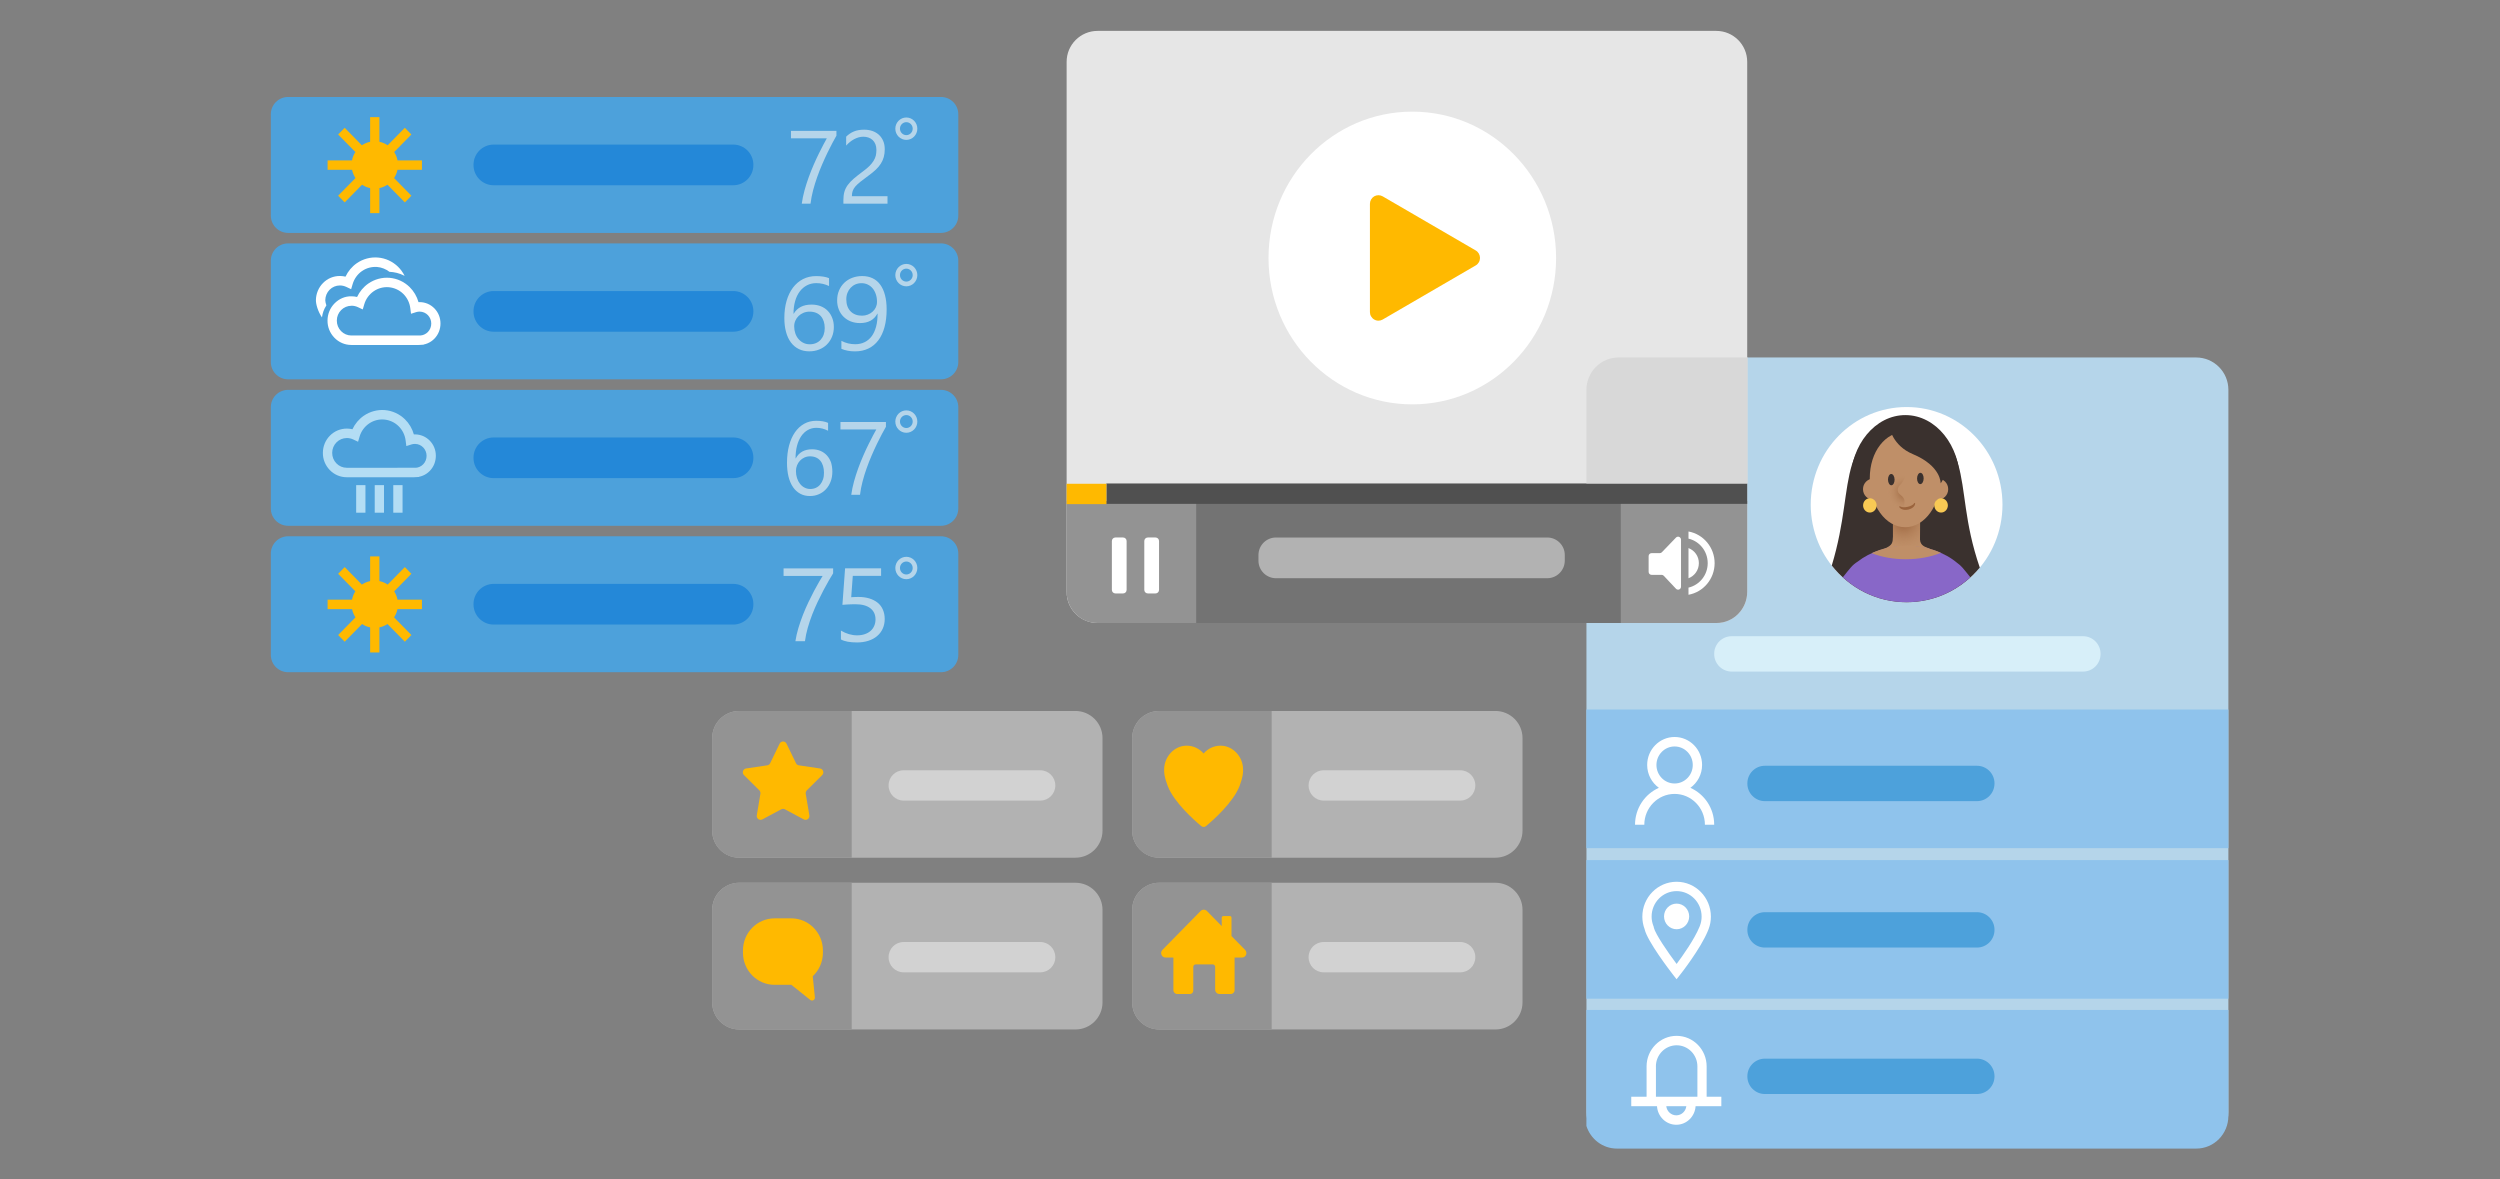 <svg xmlns="http://www.w3.org/2000/svg" xmlns:xlink="http://www.w3.org/1999/xlink" id="Layer_1" x="0px" y="0px" viewBox="0 0 636 300" style="enable-background:new 0 0 636 300;" xml:space="preserve">
<rect x="0" y="0" width="636" height="300" fill="#808080" stroke="none"/>
<style type="text/css">
	.st0{fill:#B5D5EA;}
	.st1{fill:#FFFFFF;}
	.st2{fill:#3A312E;}
	.st3{fill:#BF8F68;}
	.st4{fill:url(#SVGID_1_);}
	.st5{fill:url(#SVGID_2_);}
	.st6{fill:#9B643D;}
	.st7{fill:#F8C954;}
	.st8{fill:#8867C8;}
	.st9{fill:#8FC3EC;}
	.st10{fill:#D7EFF9;}
	.st11{fill:#4DA1DB;}
	.st12{fill:#2488D8;}
	.st13{fill:#FFB900;}
	.st14{fill:#B3DDF4;}
	.st15{fill:#E6E6E6;}
	.st16{fill:#939393;}
	.st17{fill:#737373;}
	.st18{fill:#505050;}
	.st19{fill:#B2B2B2;}
	.st20{fill:#D2D2D2;}
	.st21{fill:#D8D8D8;}
</style>
<g>
	<path class="st0" d="M558.67,291.2H411.81c-4.54,0-8.22-3.68-8.22-8.22V99.16c0-4.54,3.68-8.22,8.22-8.22h146.87   c4.54,0,8.22,3.68,8.22,8.22v183.81C566.9,287.51,563.21,291.2,558.67,291.2z"></path>
	<g>
		<ellipse class="st1" cx="485.04" cy="128.38" rx="24.39" ry="24.83"></ellipse>
		<path class="st2" d="M498.09,117.88c-4.32-14.8-22.23-14.95-26.92,0.21c-2.01,6.5-1.78,14.62-5.17,25.78    c4.47,5.69,11.33,9.34,19.04,9.34c7.47,0,14.15-3.43,18.62-8.81C499.63,132.69,500.12,124.82,498.09,117.88z"></path>
		
			<ellipse transform="matrix(5.744206e-03 -1 1 5.744206e-03 359.298 606.586)" class="st2" cx="484.69" cy="122.61" rx="17" ry="13.93"></ellipse>
		<path class="st3" d="M478.67,127.15h-2.04c-1.48,0-2.68-1.2-2.68-2.68v-0.05c0-1.48,1.2-2.68,2.68-2.68h2.04    c0.76,0,1.38,0.62,1.38,1.38v2.64C480.05,126.53,479.44,127.15,478.67,127.15z"></path>
		<path class="st3" d="M490.9,127.15h2.04c1.48,0,2.68-1.2,2.68-2.68v-0.05c0-1.48-1.2-2.68-2.68-2.68h-2.04    c-0.76,0-1.38,0.62-1.38,1.38v2.64C489.52,126.53,490.14,127.15,490.9,127.15z"></path>
		<path class="st3" d="M488.45,136.61l0.04-7.14h-6.91v7.03c-0.05,1.59-0.2,2.16-1.87,2.95c-2.08,0.99,2.03,3.51,5.22,3.51    c3.19,0,7.47-2.82,5.79-3.44C489.27,138.99,488.3,138.56,488.45,136.61z"></path>
		
			<radialGradient id="SVGID_1_" cx="1708.014" cy="-105.495" r="6.401" gradientTransform="matrix(-1.212 0 0 1.211 2554.403 260.536)" gradientUnits="userSpaceOnUse">
			<stop offset="0" style="stop-color:#9B643D"></stop>
			<stop offset="0.882" style="stop-color:#BA8A63;stop-opacity:0.118"></stop>
			<stop offset="1" style="stop-color:#BF8F68;stop-opacity:0"></stop>
		</radialGradient>
		<rect x="481.54" y="130.39" class="st4" width="6.92" height="10.72"></rect>
		<path class="st3" d="M493.67,121.68c0,6.87-4.03,12.45-9,12.45c-4.97,0-9-5.57-9-12.45c0-6.87,4.03-11.81,9-11.81    C489.64,109.86,493.67,114.8,493.67,121.68z"></path>
		
			<ellipse transform="matrix(0.014 -1 1 0.014 359.877 608.727)" class="st2" cx="488.71" cy="121.82" rx="1.44" ry="0.84"></ellipse>
		<g>
			
				<radialGradient id="SVGID_2_" cx="1941.807" cy="28.646" r="4.146" gradientTransform="matrix(-1.051 0.081 0.084 1.128 2522.935 -64.379)" gradientUnits="userSpaceOnUse">
				<stop offset="3.205128e-04" style="stop-color:#9B643D"></stop>
				<stop offset="0.882" style="stop-color:#BA8A63;stop-opacity:0.118"></stop>
				<stop offset="1" style="stop-color:#BF8F68;stop-opacity:0"></stop>
			</radialGradient>
			<path class="st5" d="M485.28,115.99l-0.22,3.68c-0.16,1.88-1.13,3.17-1.86,3.89c-0.41,0.4-0.6,1.38-0.12,1.96     c0.26,0.32,1.42,1.02,1.42,1.89l-0.11,3.4l-6.8,0.05l0.33-15.1L485.28,115.99z"></path>
		</g>
		<g>
			<path class="st6" d="M483.36,128.81c0.29,0.17,0.61,0.23,0.94,0.24c0.33,0,0.67-0.02,0.99-0.11c0.33-0.06,0.65-0.17,0.95-0.32     c0.29-0.14,0.56-0.32,0.71-0.6l0.01-0.02c0.03-0.06,0.11-0.09,0.18-0.05c0.04,0.02,0.07,0.06,0.07,0.11     c0.02,0.47-0.31,0.85-0.64,1.09c-0.34,0.25-0.73,0.39-1.12,0.5c-0.4,0.07-0.81,0.11-1.23,0.01c-0.4-0.09-0.83-0.29-1.05-0.67     c-0.04-0.06-0.01-0.14,0.05-0.18c0.04-0.02,0.09-0.02,0.13,0L483.36,128.81z"></path>
		</g>
		<path class="st2" d="M480.68,108.82c0,0,0.85,4.58,5.91,6.69c7.31,3.05,7.11,7.45,7.11,7.45s4.13-5.16-0.8-11.99    C487.83,103.97,480.68,108.82,480.68,108.82z"></path>
		
			<ellipse transform="matrix(0.01 -1 1 0.01 360.225 621.3)" class="st7" cx="494.01" cy="128.65" rx="1.82" ry="1.72"></ellipse>
		
			<ellipse transform="matrix(0.01 -1 1 0.01 342.281 603.168)" class="st7" cx="475.88" cy="128.65" rx="1.82" ry="1.72"></ellipse>
		<path class="st8" d="M499.27,144.43c-0.42-0.49-0.9-0.9-1.41-1.26c-3.1-2.61-7.68-4.27-12.81-4.27c-4.92,0-9.34,1.53-12.43,3.96    c-0.67,0.41-1.29,0.93-1.82,1.56c-0.42,0.5-1.13,1.34-1.99,2.45c4.31,3.93,9.99,6.33,16.23,6.33c6.24,0,11.91-2.4,16.22-6.33    C500.4,145.77,499.69,144.93,499.27,144.43z"></path>
		<path class="st3" d="M484.84,142.27c3.3,0,6.37-0.6,8.93-1.63c-2.55-1.16-5.52-1.84-8.71-1.84c-3.27,0-6.32,0.71-8.91,1.93    C478.65,141.71,481.64,142.27,484.84,142.27z"></path>
		
			<ellipse transform="matrix(1 -0.014 0.014 1 -1.702 6.933)" class="st2" cx="481.14" cy="121.82" rx="0.84" ry="1.44"></ellipse>
	</g>
	<path class="st9" d="M403.58,286.44c1.06,3.34,4.13,5.76,7.77,5.76h147.39c4.51,0,8.16-3.72,8.16-8.31v-26.97H403.58V286.44z"></path>
	<rect x="403.58" y="180.5" class="st9" width="163.32" height="35.27"></rect>
	<rect x="403.58" y="218.8" class="st9" width="163.32" height="35.27"></rect>
	<path class="st10" d="M529.92,170.85h-89.37c-2.46,0-4.46-2-4.46-4.46v-0.08c0-2.46,2-4.46,4.46-4.46h89.37   c2.46,0,4.46,2,4.46,4.46v0.08C534.38,168.86,532.39,170.85,529.92,170.85z"></path>
	<path class="st1" d="M430.03,200.42c1.8-1.29,2.98-3.41,2.98-5.82c0-3.92-3.13-7.11-6.99-7.11c-3.85,0-6.98,3.19-6.98,7.11   c0,2.41,1.18,4.53,2.98,5.82c-3.57,1.58-6.07,5.2-6.07,9.4h2.36c0-4.33,3.46-7.85,7.71-7.85s7.71,3.52,7.71,7.85h2.36   C436.1,205.62,433.59,202,430.03,200.42z M426.02,189.9c2.55,0,4.62,2.11,4.62,4.71s-2.07,4.71-4.62,4.71   c-2.55,0-4.62-2.11-4.62-4.71S423.47,189.9,426.02,189.9z"></path>
	<g>
		<path class="st1" d="M426.52,249.12l-0.92-1.18c-0.67-0.87-6.55-8.5-7.22-11.59c-0.38-1.02-0.57-2.08-0.57-3.15    c0-4.9,3.91-8.88,8.72-8.88s8.72,3.98,8.72,8.88c0,1.07-0.19,2.12-0.57,3.13l-0.19,0.48c-1.89,4.58-6.84,10.88-7.05,11.14    L426.52,249.12z M420.72,235.97c0.48,1.77,3.48,6.15,5.81,9.26c1.52-2.04,4.5-6.24,5.8-9.39l0.11-0.27    c0.31-0.8,0.45-1.59,0.45-2.39c0-3.57-2.85-6.48-6.36-6.48c-3.51,0-6.36,2.9-6.36,6.48c0,0.81,0.15,1.61,0.45,2.38l0.12,0.31    L420.72,235.97z M432.43,235.61l1.11,0.4L432.43,235.61z"></path>
	</g>
	<ellipse class="st1" cx="426.53" cy="233.14" rx="3.2" ry="3.26"></ellipse>
	<path class="st1" d="M437.92,279.01h-3.75v-7.72c0-4.29-3.43-7.77-7.64-7.77s-7.64,3.49-7.64,7.77v7.72h-3.9v2.4h6.55   c0.16,2.63,2.29,4.73,4.91,4.73c2.62,0,4.75-2.1,4.91-4.73h6.55V279.01z M421.26,271.29c0-2.96,2.37-5.37,5.28-5.37   s5.28,2.41,5.28,5.37v7.72h-10.55V271.29z M426.45,283.74c-1.32,0-2.4-1.02-2.55-2.32H429   C428.85,282.72,427.77,283.74,426.45,283.74z"></path>
	<path class="st11" d="M502.94,203.81h-53.95c-2.46,0-4.46-2-4.46-4.46v-0.08c0-2.46,2-4.46,4.46-4.46h53.95   c2.46,0,4.46,2,4.46,4.46v0.08C507.39,201.81,505.4,203.81,502.94,203.81z"></path>
	<path class="st11" d="M502.94,241.06h-53.95c-2.46,0-4.46-2-4.46-4.46v-0.08c0-2.46,2-4.46,4.46-4.46h53.95   c2.46,0,4.46,2,4.46,4.46v0.08C507.39,239.07,505.4,241.06,502.94,241.06z"></path>
	<path class="st11" d="M502.94,278.32h-53.95c-2.46,0-4.46-2-4.46-4.46v-0.08c0-2.46,2-4.46,4.46-4.46h53.95   c2.46,0,4.46,2,4.46,4.46v0.08C507.39,276.32,505.4,278.32,502.94,278.32z"></path>
	<g>
		<path class="st11" d="M239.39,59.25H73.3c-2.43,0-4.4-1.97-4.4-4.4V29.07c0-2.43,1.97-4.4,4.4-4.4h166.09c2.43,0,4.4,1.97,4.4,4.4    v25.78C243.79,57.28,241.82,59.25,239.39,59.25z"></path>
		<path class="st12" d="M186.53,47.13h-60.94c-2.83,0-5.13-2.3-5.13-5.13v-0.09c0-2.83,2.3-5.13,5.13-5.13h60.94    c2.83,0,5.13,2.3,5.13,5.13V42C191.66,44.83,189.36,47.13,186.53,47.13z"></path>
		<path class="st13" d="M107.34,43.2v-2.4h-6.21c-0.15-0.77-0.44-1.49-0.85-2.13l4.38-4.46l-1.67-1.7l-4.37,4.45    c-0.63-0.43-1.34-0.74-2.1-0.89v-6.28h-2.36v6.28c-0.76,0.16-1.47,0.47-2.1,0.89l-4.37-4.45l-1.67,1.7l4.38,4.46    c-0.41,0.64-0.71,1.35-0.85,2.13h-6.21v2.4h6.22c0.16,0.76,0.46,1.47,0.87,2.1l-4.41,4.49l1.67,1.7l4.42-4.5    c0.61,0.41,1.3,0.71,2.05,0.86v6.37h2.36v-6.37c0.74-0.15,1.43-0.46,2.05-0.86l4.42,4.5l1.67-1.7l-4.41-4.49    c0.41-0.63,0.71-1.33,0.87-2.1H107.34z"></path>
		<g>
			<path class="st0" d="M212.78,34.53c-0.28,0.49-0.62,1.1-1.01,1.83c-0.39,0.73-0.81,1.55-1.25,2.47     c-0.44,0.91-0.89,1.89-1.34,2.94c-0.46,1.05-0.88,2.13-1.28,3.25c-0.4,1.12-0.75,2.25-1.05,3.4c-0.3,1.15-0.52,2.28-0.65,3.39     h-2.23c0.15-1.1,0.39-2.23,0.7-3.38c0.32-1.15,0.68-2.28,1.08-3.38c0.4-1.11,0.83-2.17,1.28-3.2c0.45-1.02,0.88-1.97,1.31-2.83     c0.42-0.86,0.81-1.62,1.16-2.28c0.35-0.66,0.63-1.17,0.84-1.54h-9.12V33.3h11.57V34.53z"></path>
			<path class="st0" d="M222.96,38.15c0-0.57-0.09-1.06-0.26-1.48c-0.17-0.42-0.41-0.77-0.71-1.05c-0.3-0.28-0.65-0.49-1.06-0.63     c-0.41-0.14-0.85-0.21-1.32-0.21c-0.41,0-0.8,0.06-1.19,0.17c-0.39,0.11-0.77,0.27-1.13,0.46c-0.37,0.2-0.72,0.43-1.07,0.71     c-0.34,0.28-0.66,0.58-0.96,0.92v-2.27c0.58-0.58,1.24-1.02,1.96-1.32c0.72-0.31,1.6-0.46,2.64-0.46c0.74,0,1.43,0.11,2.07,0.33     s1.18,0.54,1.65,0.96c0.46,0.42,0.83,0.94,1.1,1.56c0.27,0.62,0.4,1.33,0.4,2.13c0,0.73-0.08,1.39-0.25,1.99     c-0.16,0.59-0.41,1.15-0.75,1.68c-0.33,0.53-0.76,1.03-1.26,1.51c-0.51,0.48-1.1,0.97-1.79,1.47c-0.85,0.62-1.56,1.15-2.11,1.59     c-0.55,0.44-0.99,0.85-1.32,1.23c-0.33,0.38-0.55,0.77-0.68,1.15c-0.13,0.38-0.2,0.82-0.2,1.32h9.06v1.9h-11.22V50.9     c0-0.79,0.08-1.49,0.25-2.09c0.17-0.6,0.45-1.17,0.84-1.72c0.39-0.54,0.9-1.08,1.53-1.63c0.63-0.54,1.4-1.15,2.32-1.83     c0.66-0.48,1.21-0.94,1.66-1.38c0.44-0.44,0.8-0.88,1.07-1.32c0.27-0.44,0.46-0.88,0.58-1.34     C222.9,39.14,222.96,38.66,222.96,38.15z"></path>
		</g>
		<g>
			<path class="st0" d="M230.57,35.59c-1.55,0-2.8-1.28-2.8-2.85c0-1.57,1.26-2.85,2.8-2.85c1.55,0,2.8,1.28,2.8,2.85     C233.37,34.31,232.11,35.59,230.57,35.59z M230.57,31.08c-0.89,0-1.62,0.74-1.62,1.65c0,0.91,0.73,1.65,1.62,1.65     s1.62-0.74,1.62-1.65C232.19,31.82,231.46,31.08,230.57,31.08z"></path>
		</g>
		<path class="st11" d="M239.39,96.5H73.3c-2.43,0-4.4-1.97-4.4-4.4V66.32c0-2.43,1.97-4.4,4.4-4.4h166.09c2.43,0,4.4,1.97,4.4,4.4    V92.1C243.79,94.53,241.82,96.5,239.39,96.5z"></path>
		<path class="st12" d="M186.53,84.39h-60.94c-2.83,0-5.13-2.3-5.13-5.13v-0.09c0-2.83,2.3-5.13,5.13-5.13h60.94    c2.83,0,5.13,2.3,5.13,5.13v0.09C191.66,82.09,189.36,84.39,186.53,84.39z"></path>
		<g>
			<path class="st0" d="M212.13,83.19c0,0.9-0.16,1.73-0.47,2.49c-0.31,0.76-0.75,1.41-1.3,1.96c-0.55,0.55-1.21,0.98-1.98,1.28     c-0.76,0.31-1.59,0.46-2.49,0.46c-0.99,0-1.89-0.19-2.67-0.58c-0.79-0.39-1.46-0.94-2-1.67c-0.55-0.73-0.97-1.62-1.25-2.67     c-0.29-1.05-0.43-2.23-0.43-3.55c0-1.61,0.19-3.07,0.57-4.38c0.38-1.31,0.93-2.44,1.63-3.37c0.71-0.93,1.56-1.65,2.55-2.16     c1-0.51,2.11-0.76,3.33-0.76c1.36,0,2.46,0.18,3.29,0.53v2c-1.02-0.49-2.1-0.74-3.24-0.74c-0.88,0-1.68,0.19-2.39,0.56     c-0.71,0.37-1.32,0.89-1.83,1.57c-0.51,0.68-0.9,1.49-1.17,2.45c-0.27,0.96-0.41,2.02-0.41,3.19h0.06     c0.91-1.54,2.42-2.31,4.52-2.31c0.87,0,1.65,0.14,2.34,0.41c0.7,0.28,1.29,0.66,1.78,1.17c0.49,0.5,0.87,1.1,1.14,1.8     C212,81.57,212.13,82.34,212.13,83.19z M209.81,83.46c0-0.65-0.09-1.23-0.26-1.74c-0.18-0.52-0.43-0.96-0.75-1.32     c-0.33-0.36-0.73-0.64-1.21-0.83s-1.02-0.29-1.63-0.29c-0.56,0-1.08,0.1-1.56,0.3c-0.48,0.2-0.89,0.47-1.24,0.81     c-0.35,0.34-0.62,0.74-0.82,1.19c-0.2,0.45-0.3,0.93-0.3,1.44c0,0.64,0.1,1.23,0.29,1.79c0.19,0.56,0.46,1.04,0.82,1.45     c0.35,0.41,0.77,0.74,1.25,0.97c0.48,0.24,1.02,0.36,1.61,0.36c0.57,0,1.09-0.1,1.56-0.3c0.47-0.2,0.87-0.48,1.2-0.85     s0.59-0.79,0.77-1.3C209.72,84.63,209.81,84.08,209.81,83.46z"></path>
			<path class="st0" d="M225.56,78.7c0,1.7-0.18,3.2-0.54,4.52c-0.36,1.32-0.88,2.44-1.58,3.36c-0.69,0.92-1.53,1.61-2.53,2.09     c-0.99,0.48-2.13,0.72-3.4,0.72c-1.31,0-2.46-0.22-3.46-0.65v-2.03c1.1,0.58,2.27,0.86,3.51,0.86c0.89,0,1.69-0.17,2.4-0.52     c0.7-0.34,1.3-0.85,1.79-1.5c0.49-0.66,0.86-1.47,1.12-2.43c0.26-0.96,0.39-2.07,0.39-3.32h-0.06c-0.85,1.59-2.32,2.39-4.42,2.39     c-0.85,0-1.63-0.14-2.34-0.42c-0.71-0.28-1.32-0.68-1.84-1.19c-0.52-0.51-0.92-1.12-1.2-1.83c-0.29-0.71-0.43-1.48-0.43-2.34     c0-0.91,0.16-1.75,0.48-2.5c0.32-0.76,0.76-1.41,1.33-1.96c0.57-0.55,1.24-0.97,2.02-1.27c0.78-0.3,1.63-0.45,2.55-0.45     c1,0,1.88,0.19,2.65,0.56c0.77,0.37,1.42,0.92,1.94,1.64c0.53,0.72,0.93,1.6,1.2,2.65C225.42,76.15,225.56,77.35,225.56,78.7z      M223.11,76.8c0-0.71-0.1-1.36-0.3-1.95c-0.2-0.59-0.47-1.09-0.82-1.5c-0.35-0.42-0.77-0.74-1.25-0.97     c-0.48-0.23-1.01-0.34-1.58-0.34c-0.54,0-1.05,0.1-1.52,0.3c-0.47,0.2-0.88,0.49-1.22,0.85c-0.35,0.37-0.62,0.8-0.82,1.3     c-0.2,0.5-0.3,1.05-0.3,1.65c0,0.65,0.09,1.24,0.28,1.76c0.19,0.52,0.46,0.95,0.81,1.31c0.35,0.36,0.77,0.63,1.26,0.82     c0.49,0.19,1.04,0.28,1.64,0.28c0.53,0,1.02-0.09,1.49-0.28c0.47-0.18,0.87-0.43,1.22-0.75c0.34-0.31,0.62-0.68,0.82-1.11     C223.01,77.75,223.11,77.29,223.11,76.8z"></path>
		</g>
		<g>
			<path class="st0" d="M230.57,72.84c-1.55,0-2.8-1.28-2.8-2.85s1.26-2.85,2.8-2.85c1.55,0,2.8,1.28,2.8,2.85     S232.11,72.84,230.57,72.84z M230.57,68.34c-0.89,0-1.62,0.74-1.62,1.65s0.73,1.65,1.62,1.65s1.62-0.74,1.62-1.65     S231.46,68.34,230.57,68.34z"></path>
		</g>
		<path class="st11" d="M239.39,133.76H73.3c-2.43,0-4.4-1.97-4.4-4.4v-25.78c0-2.43,1.97-4.4,4.4-4.4h166.09    c2.43,0,4.4,1.97,4.4,4.4v25.78C243.79,131.79,241.82,133.76,239.39,133.76z"></path>
		<path class="st12" d="M186.53,121.64h-60.94c-2.83,0-5.13-2.3-5.13-5.13v-0.09c0-2.83,2.3-5.13,5.13-5.13h60.94    c2.83,0,5.13,2.3,5.13,5.13v0.09C191.66,119.34,189.36,121.64,186.53,121.64z"></path>
		<g>
			<path class="st0" d="M230.57,110.1c-1.55,0-2.8-1.28-2.8-2.85s1.26-2.85,2.8-2.85c1.55,0,2.8,1.28,2.8,2.85     S232.11,110.1,230.57,110.1z M230.57,105.59c-0.89,0-1.62,0.74-1.62,1.65s0.73,1.65,1.62,1.65s1.62-0.74,1.62-1.65     S231.46,105.59,230.57,105.59z"></path>
		</g>
		<path class="st11" d="M239.39,171.01H73.3c-2.43,0-4.4-1.97-4.4-4.4v-25.78c0-2.43,1.97-4.4,4.4-4.4h166.09    c2.43,0,4.4,1.97,4.4,4.4v25.78C243.79,169.04,241.82,171.01,239.39,171.01z"></path>
		<path class="st12" d="M186.53,158.89h-60.94c-2.83,0-5.13-2.3-5.13-5.13v-0.09c0-2.83,2.3-5.13,5.13-5.13h60.94    c2.83,0,5.13,2.3,5.13,5.13v0.09C191.66,156.6,189.36,158.89,186.53,158.89z"></path>
		<path class="st13" d="M107.34,154.96v-2.4h-6.21c-0.15-0.77-0.44-1.49-0.85-2.13l4.38-4.46l-1.67-1.7l-4.37,4.45    c-0.63-0.43-1.34-0.74-2.1-0.89v-6.28h-2.36v6.28c-0.76,0.16-1.47,0.47-2.1,0.89l-4.37-4.45l-1.67,1.7l4.38,4.46    c-0.41,0.64-0.71,1.35-0.85,2.13h-6.21v2.4h6.22c0.16,0.76,0.46,1.47,0.87,2.1l-4.41,4.49l1.67,1.7l4.42-4.5    c0.61,0.41,1.3,0.71,2.05,0.86v6.37h2.36v-6.37c0.74-0.15,1.43-0.46,2.05-0.86l4.42,4.5l1.67-1.7l-4.41-4.49    c0.41-0.63,0.71-1.33,0.87-2.1H107.34z"></path>
		<g>
			<path class="st0" d="M230.57,147.35c-1.55,0-2.8-1.28-2.8-2.85c0-1.57,1.26-2.85,2.8-2.85c1.55,0,2.8,1.28,2.8,2.85     C233.37,146.07,232.11,147.35,230.57,147.35z M230.57,142.85c-0.89,0-1.62,0.74-1.62,1.65c0,0.91,0.73,1.65,1.62,1.65     s1.62-0.74,1.62-1.65C232.19,143.59,231.46,142.85,230.57,142.85z"></path>
		</g>
		<g>
			<g>
				<path class="st1" d="M106.5,87.76L106.5,87.76l-17.14,0c-1.63-0.01-3.15-0.66-4.29-1.84c-1.14-1.18-1.77-2.73-1.75-4.39      c0.01-1.65,0.65-3.2,1.8-4.36c1.16-1.16,2.65-1.83,4.31-1.79c0.47,0,0.95,0.06,1.41,0.17c0.64-1.37,1.63-2.56,2.87-3.42      c1.58-1.09,3.49-1.61,5.4-1.45c1.9,0.16,3.71,0.99,5.09,2.34c1.08,1.06,1.86,2.39,2.27,3.85c0.11-0.01,0.21-0.01,0.32-0.01      c0.69,0,1.37,0.15,2.02,0.42c0.65,0.28,1.22,0.68,1.72,1.19c0.49,0.51,0.88,1.1,1.14,1.76c0.26,0.66,0.39,1.36,0.39,2.07      c0,0.71-0.13,1.4-0.39,2.07c-0.26,0.66-0.65,1.26-1.14,1.77c-0.49,0.51-1.07,0.91-1.72,1.19c-0.34,0.14-0.68,0.25-1.04,0.32      v0.04l-0.38,0.02c-0.2,0.03-0.41,0.04-0.62,0.04L106.5,87.76z M106.17,87.61c0.01,0,0.02,0.01,0.03,0.02L106.17,87.61z       M107.17,85.43l0.03,0.02C107.2,85.45,107.19,85.44,107.17,85.43z M89.4,77.79c-0.99,0-1.91,0.39-2.61,1.09      c-0.71,0.71-1.1,1.66-1.1,2.67c-0.01,1.01,0.37,1.96,1.07,2.68c0.7,0.72,1.63,1.12,2.62,1.12l17.61-0.01      c0.31-0.02,0.62-0.1,0.92-0.23c0.36-0.15,0.68-0.38,0.95-0.66c0.27-0.28,0.49-0.61,0.63-0.98c0.15-0.37,0.22-0.76,0.22-1.15      v-0.02c0-0.4-0.07-0.78-0.22-1.15c-0.15-0.37-0.36-0.7-0.63-0.98c-0.27-0.28-0.59-0.5-0.95-0.66c-0.36-0.15-0.74-0.23-1.13-0.24      c-0.34,0-0.59,0.04-0.87,0.12l-1.35,0.43l-0.18-1.42c-0.17-1.39-0.81-2.68-1.8-3.65c-0.99-0.97-2.29-1.56-3.66-1.68      c-1.37-0.12-2.74,0.25-3.88,1.04c-1.13,0.79-1.98,1.95-2.37,3.29l-0.39,1.32l-1.23-0.58c-0.5-0.24-1.06-0.36-1.62-0.37      C89.41,77.79,89.4,77.79,89.4,77.79z"></path>
			</g>
			<path class="st1" d="M83.03,77.69c-0.17-0.51-0.28-0.98-0.28-1.31c0.01-1,0.41-1.97,1.1-2.67c0.7-0.7,1.63-1.09,2.61-1.09     c0.01,0,0.01,0,0.02,0c0.55,0,1.11,0.13,1.62,0.37l1.23,0.58l0.39-1.32c0.4-1.34,1.24-2.51,2.37-3.29     c1.14-0.79,2.51-1.15,3.88-1.04c1.13,0.1,2.21,0.54,3.11,1.23c1.14,0.05,2.5,0.31,3.86,1.03c-0.43-0.86-0.99-1.64-1.68-2.32     c-1.38-1.35-3.19-2.18-5.09-2.34c-1.91-0.16-3.82,0.35-5.4,1.44c-1.24,0.86-2.23,2.05-2.87,3.42c-0.46-0.11-0.94-0.17-1.41-0.17     c-0.01,0-0.02,0-0.04,0c-1.61,0-3.13,0.63-4.27,1.79c-1.14,1.14-1.8,2.74-1.81,4.36c-0.01,1.05,0.52,2.91,1.54,4.39     C82.04,79.7,82.4,78.64,83.03,77.69z"></path>
		</g>
		<g>
			<path class="st0" d="M211.75,120c0,0.9-0.14,1.73-0.43,2.49c-0.29,0.76-0.68,1.41-1.19,1.96c-0.51,0.55-1.11,0.98-1.81,1.28     c-0.7,0.31-1.46,0.46-2.28,0.46c-0.91,0-1.73-0.19-2.45-0.58c-0.72-0.39-1.34-0.94-1.84-1.67c-0.5-0.73-0.89-1.62-1.15-2.67     c-0.26-1.05-0.39-2.23-0.39-3.55c0-1.61,0.18-3.07,0.53-4.38c0.35-1.31,0.85-2.44,1.5-3.37c0.65-0.93,1.43-1.65,2.34-2.16     c0.91-0.51,1.93-0.76,3.06-0.76c1.25,0,2.26,0.18,3.02,0.53v2c-0.94-0.49-1.93-0.74-2.97-0.74c-0.81,0-1.54,0.19-2.19,0.56     c-0.65,0.37-1.21,0.89-1.67,1.57c-0.46,0.68-0.82,1.49-1.07,2.45c-0.25,0.96-0.37,2.02-0.37,3.19h0.05     c0.84-1.54,2.22-2.31,4.15-2.31c0.79,0,1.51,0.14,2.15,0.41c0.64,0.28,1.18,0.66,1.64,1.17c0.45,0.5,0.8,1.1,1.05,1.8     C211.63,118.37,211.75,119.15,211.75,120z M209.62,120.27c0-0.65-0.08-1.23-0.24-1.74c-0.16-0.52-0.39-0.96-0.69-1.32     c-0.3-0.36-0.67-0.64-1.11-0.83c-0.44-0.19-0.94-0.29-1.5-0.29c-0.52,0-0.99,0.1-1.43,0.3c-0.44,0.2-0.82,0.47-1.14,0.81     c-0.32,0.34-0.57,0.74-0.75,1.19c-0.18,0.45-0.27,0.93-0.27,1.44c0,0.64,0.09,1.23,0.27,1.79s0.43,1.04,0.75,1.45     c0.32,0.41,0.7,0.74,1.15,0.97c0.45,0.24,0.94,0.36,1.48,0.36c0.52,0,1-0.1,1.43-0.3c0.43-0.2,0.8-0.48,1.1-0.85     s0.54-0.79,0.71-1.3S209.62,120.88,209.62,120.27z"></path>
			<path class="st0" d="M225.37,108.59c-0.28,0.49-0.62,1.1-1.01,1.83c-0.39,0.73-0.81,1.55-1.25,2.47     c-0.44,0.91-0.89,1.89-1.34,2.94c-0.46,1.05-0.88,2.13-1.28,3.25c-0.4,1.12-0.75,2.25-1.05,3.4c-0.3,1.15-0.52,2.28-0.65,3.39     h-2.23c0.15-1.1,0.39-2.23,0.7-3.38c0.32-1.15,0.68-2.28,1.08-3.38c0.4-1.11,0.83-2.17,1.28-3.2c0.45-1.02,0.88-1.97,1.31-2.83     c0.42-0.86,0.81-1.62,1.16-2.28c0.35-0.66,0.63-1.17,0.84-1.54h-9.12v-1.91h11.57V108.59z"></path>
		</g>
		<g>
			<path class="st0" d="M211.96,145.84c-0.3,0.49-0.67,1.1-1.1,1.83c-0.43,0.73-0.88,1.55-1.36,2.47c-0.48,0.91-0.97,1.89-1.47,2.94     c-0.5,1.05-0.96,2.13-1.4,3.25c-0.43,1.12-0.81,2.25-1.14,3.4c-0.33,1.15-0.56,2.28-0.71,3.39h-2.43     c0.17-1.1,0.42-2.23,0.77-3.38c0.35-1.15,0.74-2.28,1.17-3.38c0.44-1.11,0.9-2.17,1.39-3.2c0.49-1.02,0.96-1.97,1.42-2.83     c0.46-0.86,0.88-1.62,1.26-2.28c0.38-0.66,0.69-1.17,0.92-1.54h-9.94v-1.91h12.61V145.84z"></path>
			<path class="st0" d="M225.07,157.47c0,0.9-0.17,1.72-0.5,2.45c-0.33,0.73-0.8,1.36-1.42,1.88c-0.61,0.53-1.35,0.93-2.22,1.21     c-0.87,0.28-1.83,0.43-2.89,0.43c-1.84,0-3.21-0.26-4.11-0.77v-2.25c1.35,0.81,2.72,1.21,4.13,1.21c0.72,0,1.37-0.1,1.94-0.3     c0.58-0.2,1.07-0.47,1.47-0.83c0.41-0.35,0.72-0.78,0.93-1.28c0.22-0.5,0.33-1.05,0.33-1.64c0-1.2-0.43-2.15-1.3-2.83     c-0.87-0.68-2.12-1.03-3.77-1.03c-0.27,0-0.55,0-0.84,0.01c-0.3,0.01-0.59,0.02-0.88,0.03s-0.58,0.03-0.86,0.05     c-0.28,0.02-0.54,0.04-0.77,0.06l0.68-9.28h9.16v1.91h-7.2l-0.4,5.43c0.3-0.02,0.61-0.03,0.94-0.05     c0.33-0.01,0.63-0.02,0.88-0.02c1.05,0,1.99,0.13,2.82,0.39c0.83,0.26,1.53,0.63,2.11,1.1c0.58,0.48,1.01,1.06,1.31,1.76     C224.92,155.83,225.07,156.61,225.07,157.47z"></path>
		</g>
		<g>
			<g>
				<path class="st14" d="M105.32,121.41L105.32,121.41l-17.14,0c-1.63-0.01-3.15-0.66-4.29-1.84c-1.14-1.18-1.77-2.73-1.75-4.39      c0.01-1.65,0.65-3.2,1.8-4.36c1.16-1.16,2.65-1.78,4.31-1.79c0.47,0,0.95,0.06,1.41,0.17c0.64-1.37,1.63-2.56,2.87-3.42      c1.58-1.09,3.49-1.61,5.4-1.45c1.9,0.16,3.71,0.99,5.09,2.34c1.08,1.06,1.86,2.39,2.27,3.85c0.11-0.01,0.21-0.01,0.32-0.01      c0.69,0,1.37,0.15,2.02,0.42c0.65,0.28,1.22,0.68,1.72,1.19c0.49,0.51,0.88,1.1,1.14,1.76c0.26,0.66,0.39,1.36,0.39,2.07      c0,0.71-0.13,1.4-0.39,2.07c-0.26,0.66-0.65,1.26-1.14,1.77c-0.49,0.51-1.07,0.91-1.72,1.19c-0.34,0.14-0.68,0.25-1.04,0.32      v0.04l-0.38,0.02c-0.2,0.03-0.41,0.04-0.62,0.04L105.32,121.41z M104.99,121.26c0.01,0,0.02,0.01,0.03,0.02L104.99,121.26z       M105.99,119.08l0.03,0.02C106.02,119.1,106.01,119.09,105.99,119.08z M88.22,111.44c-0.99,0-1.91,0.39-2.61,1.09      c-0.71,0.71-1.1,1.66-1.1,2.67c-0.01,1.01,0.37,1.96,1.07,2.68c0.7,0.72,1.63,1.12,2.62,1.12L105.8,119      c0.31-0.02,0.62-0.1,0.92-0.23c0.36-0.15,0.68-0.38,0.95-0.66c0.27-0.28,0.49-0.61,0.63-0.98c0.15-0.37,0.22-0.76,0.22-1.15      v-0.02c0-0.4-0.07-0.78-0.22-1.15c-0.15-0.37-0.36-0.7-0.63-0.98c-0.27-0.28-0.59-0.5-0.95-0.66s-0.74-0.23-1.13-0.24      c-0.34,0-0.59,0.04-0.87,0.12l-1.35,0.43l-0.18-1.42c-0.17-1.39-0.81-2.68-1.8-3.65c-0.99-0.97-2.29-1.56-3.66-1.68      c-1.37-0.12-2.74,0.25-3.88,1.04c-1.13,0.79-1.98,1.95-2.37,3.29l-0.39,1.32l-1.23-0.58c-0.5-0.24-1.06-0.36-1.62-0.37      C88.23,111.44,88.22,111.44,88.22,111.44z"></path>
			</g>
			<g>
				<rect x="95.33" y="123.42" class="st14" width="2.36" height="7.01"></rect>
			</g>
			<g>
				<rect x="100.05" y="123.42" class="st14" width="2.36" height="7.01"></rect>
			</g>
			<g>
				<rect x="90.61" y="123.42" class="st14" width="2.36" height="7.01"></rect>
			</g>
		</g>
	</g>
	<g>
		<path class="st15" d="M436.62,158.49h-157.4c-4.34,0-7.87-3.52-7.87-7.87V15.73c0-4.34,3.52-7.87,7.87-7.87h157.4    c4.34,0,7.87,3.52,7.87,7.87v134.89C444.49,154.96,440.97,158.49,436.62,158.49z"></path>
		<path class="st16" d="M271.35,127.44v23.11c0,4.38,3.49,7.94,7.8,7.94h157.54c4.31,0,7.8-3.55,7.8-7.94v-23.11H271.35z"></path>
		<rect x="304.31" y="127.44" class="st17" width="108.02" height="31.05"></rect>
		<g>
			<path class="st1" d="M285.72,150.97h-1.97c-0.49,0-0.89-0.4-0.89-0.89v-12.45c0-0.49,0.4-0.89,0.89-0.89h1.97     c0.49,0,0.89,0.4,0.89,0.89v12.45C286.61,150.58,286.21,150.97,285.72,150.97z"></path>
			<path class="st1" d="M293.97,150.97H292c-0.49,0-0.89-0.4-0.89-0.89v-12.45c0-0.49,0.4-0.89,0.89-0.89h1.97     c0.49,0,0.89,0.4,0.89,0.89v12.45C294.85,150.58,294.46,150.97,293.97,150.97z"></path>
		</g>
		<g>
			<path class="st1" d="M426.37,136.76l-3.59,3.73c-0.14,0.15-0.33,0.23-0.53,0.23h-2.1c-0.41,0-0.74,0.34-0.74,0.76v4     c0,0.42,0.33,0.76,0.74,0.76h2.56c0.2,0,0.4,0.08,0.54,0.23l3.12,3.31c0.46,0.49,1.28,0.16,1.28-0.52v-11.96     C427.64,136.61,426.84,136.27,426.37,136.76z"></path>
			<path class="st1" d="M429.55,139.43v7.68c1.54-0.58,2.64-2.07,2.64-3.84C432.2,141.5,431.09,140.01,429.55,139.43z"></path>
			<path class="st1" d="M429.55,135.21v1.82c2.79,0.65,4.89,3.19,4.89,6.23s-2.09,5.58-4.89,6.23v1.82     c3.77-0.67,6.65-4.02,6.65-8.05C436.2,139.24,433.32,135.89,429.55,135.21z"></path>
		</g>
		<path class="st18" d="M444.49,122.99H281.46v5.2h163.03V122.99z"></path>
		<path class="st13" d="M281.46,123.07h-10.11v5.18h10.11V123.07z"></path>
		<path class="st1" d="M359.29,102.87c20.2,0,36.58-16.67,36.58-37.23S379.49,28.4,359.29,28.4s-36.58,16.67-36.58,37.23    S339.08,102.87,359.29,102.87z"></path>
		<path class="st13" d="M348.51,79.41V51.86c0-0.39,0.1-0.76,0.29-1.1c0.19-0.33,0.46-0.61,0.79-0.81c0.33-0.19,0.7-0.29,1.08-0.29    c0.38,0,0.75,0.1,1.08,0.29l23.68,13.77c0.33,0.19,0.6,0.47,0.79,0.8c0.19,0.34,0.29,0.72,0.29,1.1s-0.1,0.77-0.29,1.1    c-0.19,0.33-0.46,0.61-0.79,0.8l-23.68,13.77c-0.33,0.19-0.7,0.29-1.08,0.29c-0.38,0-0.75-0.1-1.08-0.3    c-0.33-0.19-0.6-0.47-0.79-0.8C348.61,80.17,348.51,79.79,348.51,79.41L348.51,79.41z"></path>
		<path class="st19" d="M393.61,147.1h-68.99c-2.47,0-4.47-2-4.47-4.47v-1.42c0-2.47,2-4.47,4.47-4.47h68.99    c2.47,0,4.47,2,4.47,4.47v1.42C398.07,145.1,396.07,147.1,393.61,147.1z"></path>
	</g>
	<path class="st19" d="M273.58,218.2h-85.51c-3.81,0-6.9-3.09-6.9-6.9v-23.53c0-3.81,3.09-6.9,6.9-6.9h85.51   c3.81,0,6.9,3.09,6.9,6.9v23.53C280.48,215.12,277.39,218.2,273.58,218.2z"></path>
	<path class="st16" d="M216.67,180.88h-28.66c-3.78,0-6.84,3.12-6.84,6.96v23.41c0,3.84,3.06,6.96,6.84,6.96h28.66V180.88z"></path>
	<path class="st20" d="M264.65,203.67h-34.77c-2.11,0-3.82-1.71-3.82-3.82v-0.07c0-2.11,1.71-3.82,3.82-3.82h34.77   c2.11,0,3.82,1.71,3.82,3.82v0.07C268.47,201.96,266.76,203.67,264.65,203.67z"></path>
	<path class="st13" d="M200.09,189.19l2.41,4.97c0.14,0.29,0.42,0.5,0.73,0.54l5.39,0.8c0.8,0.12,1.12,1.12,0.54,1.69l-3.9,3.87   c-0.23,0.23-0.33,0.56-0.28,0.88l0.92,5.47c0.14,0.81-0.7,1.43-1.41,1.05l-4.82-2.58c-0.28-0.15-0.62-0.15-0.91,0l-4.82,2.58   c-0.72,0.38-1.55-0.24-1.41-1.05l0.92-5.47c0.05-0.32-0.05-0.65-0.28-0.88l-3.9-3.87c-0.58-0.57-0.26-1.57,0.54-1.69l5.39-0.8   c0.32-0.05,0.59-0.25,0.73-0.54l2.41-4.97C198.7,188.45,199.74,188.45,200.09,189.19z"></path>
	<path class="st19" d="M380.43,218.2h-85.51c-3.81,0-6.9-3.09-6.9-6.9v-23.53c0-3.81,3.09-6.9,6.9-6.9h85.51   c3.81,0,6.9,3.09,6.9,6.9v23.53C387.33,215.12,384.24,218.2,380.43,218.2z"></path>
	<path class="st16" d="M323.52,180.88h-28.66c-3.78,0-6.84,3.12-6.84,6.96v23.41c0,3.84,3.06,6.96,6.84,6.96h28.66V180.88z"></path>
	<path class="st20" d="M371.5,203.67h-34.77c-2.11,0-3.82-1.71-3.82-3.82v-0.07c0-2.11,1.71-3.82,3.82-3.82h34.77   c2.11,0,3.82,1.71,3.82,3.82v0.07C375.32,201.96,373.61,203.67,371.5,203.67z"></path>
	<path class="st19" d="M273.58,261.9h-85.51c-3.81,0-6.9-3.09-6.9-6.9v-23.53c0-3.81,3.09-6.9,6.9-6.9h85.51   c3.81,0,6.9,3.09,6.9,6.9V255C280.48,258.81,277.39,261.9,273.58,261.9z"></path>
	<path class="st16" d="M216.67,224.57h-28.66c-3.78,0-6.84,3.12-6.84,6.96v23.41c0,3.84,3.06,6.96,6.84,6.96h28.66V224.57z"></path>
	<path class="st20" d="M264.65,247.36h-34.77c-2.11,0-3.82-1.71-3.82-3.82v-0.07c0-2.11,1.71-3.82,3.82-3.82h34.77   c2.11,0,3.82,1.71,3.82,3.82v0.07C268.47,245.65,266.76,247.36,264.65,247.36z"></path>
	<path class="st19" d="M380.43,261.9h-85.51c-3.81,0-6.9-3.09-6.9-6.9v-23.53c0-3.81,3.09-6.9,6.9-6.9h85.51   c3.81,0,6.9,3.09,6.9,6.9V255C387.33,258.81,384.24,261.9,380.43,261.9z"></path>
	<path class="st16" d="M323.52,224.57h-28.66c-3.78,0-6.84,3.12-6.84,6.96v23.41c0,3.84,3.06,6.96,6.84,6.96h28.66V224.57z"></path>
	<path class="st20" d="M371.5,247.36h-34.77c-2.11,0-3.82-1.71-3.82-3.82v-0.07c0-2.11,1.71-3.82,3.82-3.82h34.77   c2.11,0,3.82,1.71,3.82,3.82v0.07C375.32,245.65,373.61,247.36,371.5,247.36z"></path>
	<path class="st13" d="M316.24,195.71c-0.03-3.22-2.6-6.03-5.76-6.01c-1.71,0.01-3.24,0.78-4.28,2c0,0,0,0,0,0c0,0,0,0,0,0   c-1.04-1.22-2.57-1.99-4.28-2c-3.16-0.02-5.73,2.79-5.76,6.01c-0.01,0.85-0.03,1.81,0.91,4.25c1.61,4.18,6.74,8.71,8.52,10.19   c0.36,0.3,0.87,0.3,1.23,0c1.78-1.48,6.91-6.01,8.52-10.19C316.26,197.52,316.24,196.56,316.24,195.71z"></path>
	<path class="st13" d="M209.35,242.36v-0.55c0-4.52-3.6-8.18-8.04-8.18h-4.26c-4.44,0-8.04,3.66-8.04,8.18v0.55   c0,4.52,3.6,8.18,8.04,8.18h4.26c0,0,0.01,0,0.01,0l4.81,3.84c0.51,0.41,1.24-0.01,1.18-0.66l-0.55-5.36   C208.35,246.86,209.35,244.73,209.35,242.36z"></path>
	<path class="st13" d="M316.75,241.65l-3.46-3.52v-4.68c0-0.23-0.18-0.41-0.41-0.41h-1.66c-0.22,0-0.41,0.19-0.41,0.41v2.15   l-3.77-3.84c-0.44-0.45-1.16-0.45-1.6,0l-9.71,9.88c-0.71,0.72-0.21,1.96,0.8,1.96h1.98v8.3c0,0.53,0.43,0.97,0.95,0.97h3.29   c0.46,0,0.82-0.38,0.82-0.84v-6.05c0-0.35,0.28-0.64,0.63-0.64h4.31c0.35,0,0.63,0.29,0.63,0.64v5.78c0,0.61,0.49,1.11,1.09,1.11   h2.9c0.52,0,0.95-0.43,0.95-0.97v-8.3h1.86C316.96,243.61,317.46,242.38,316.75,241.65z"></path>
	<path class="st21" d="M444.59,90.94h-32.86c-4.5,0-8.15,3.71-8.15,8.3v23.75h41.01V90.94z"></path>
</g>
</svg>